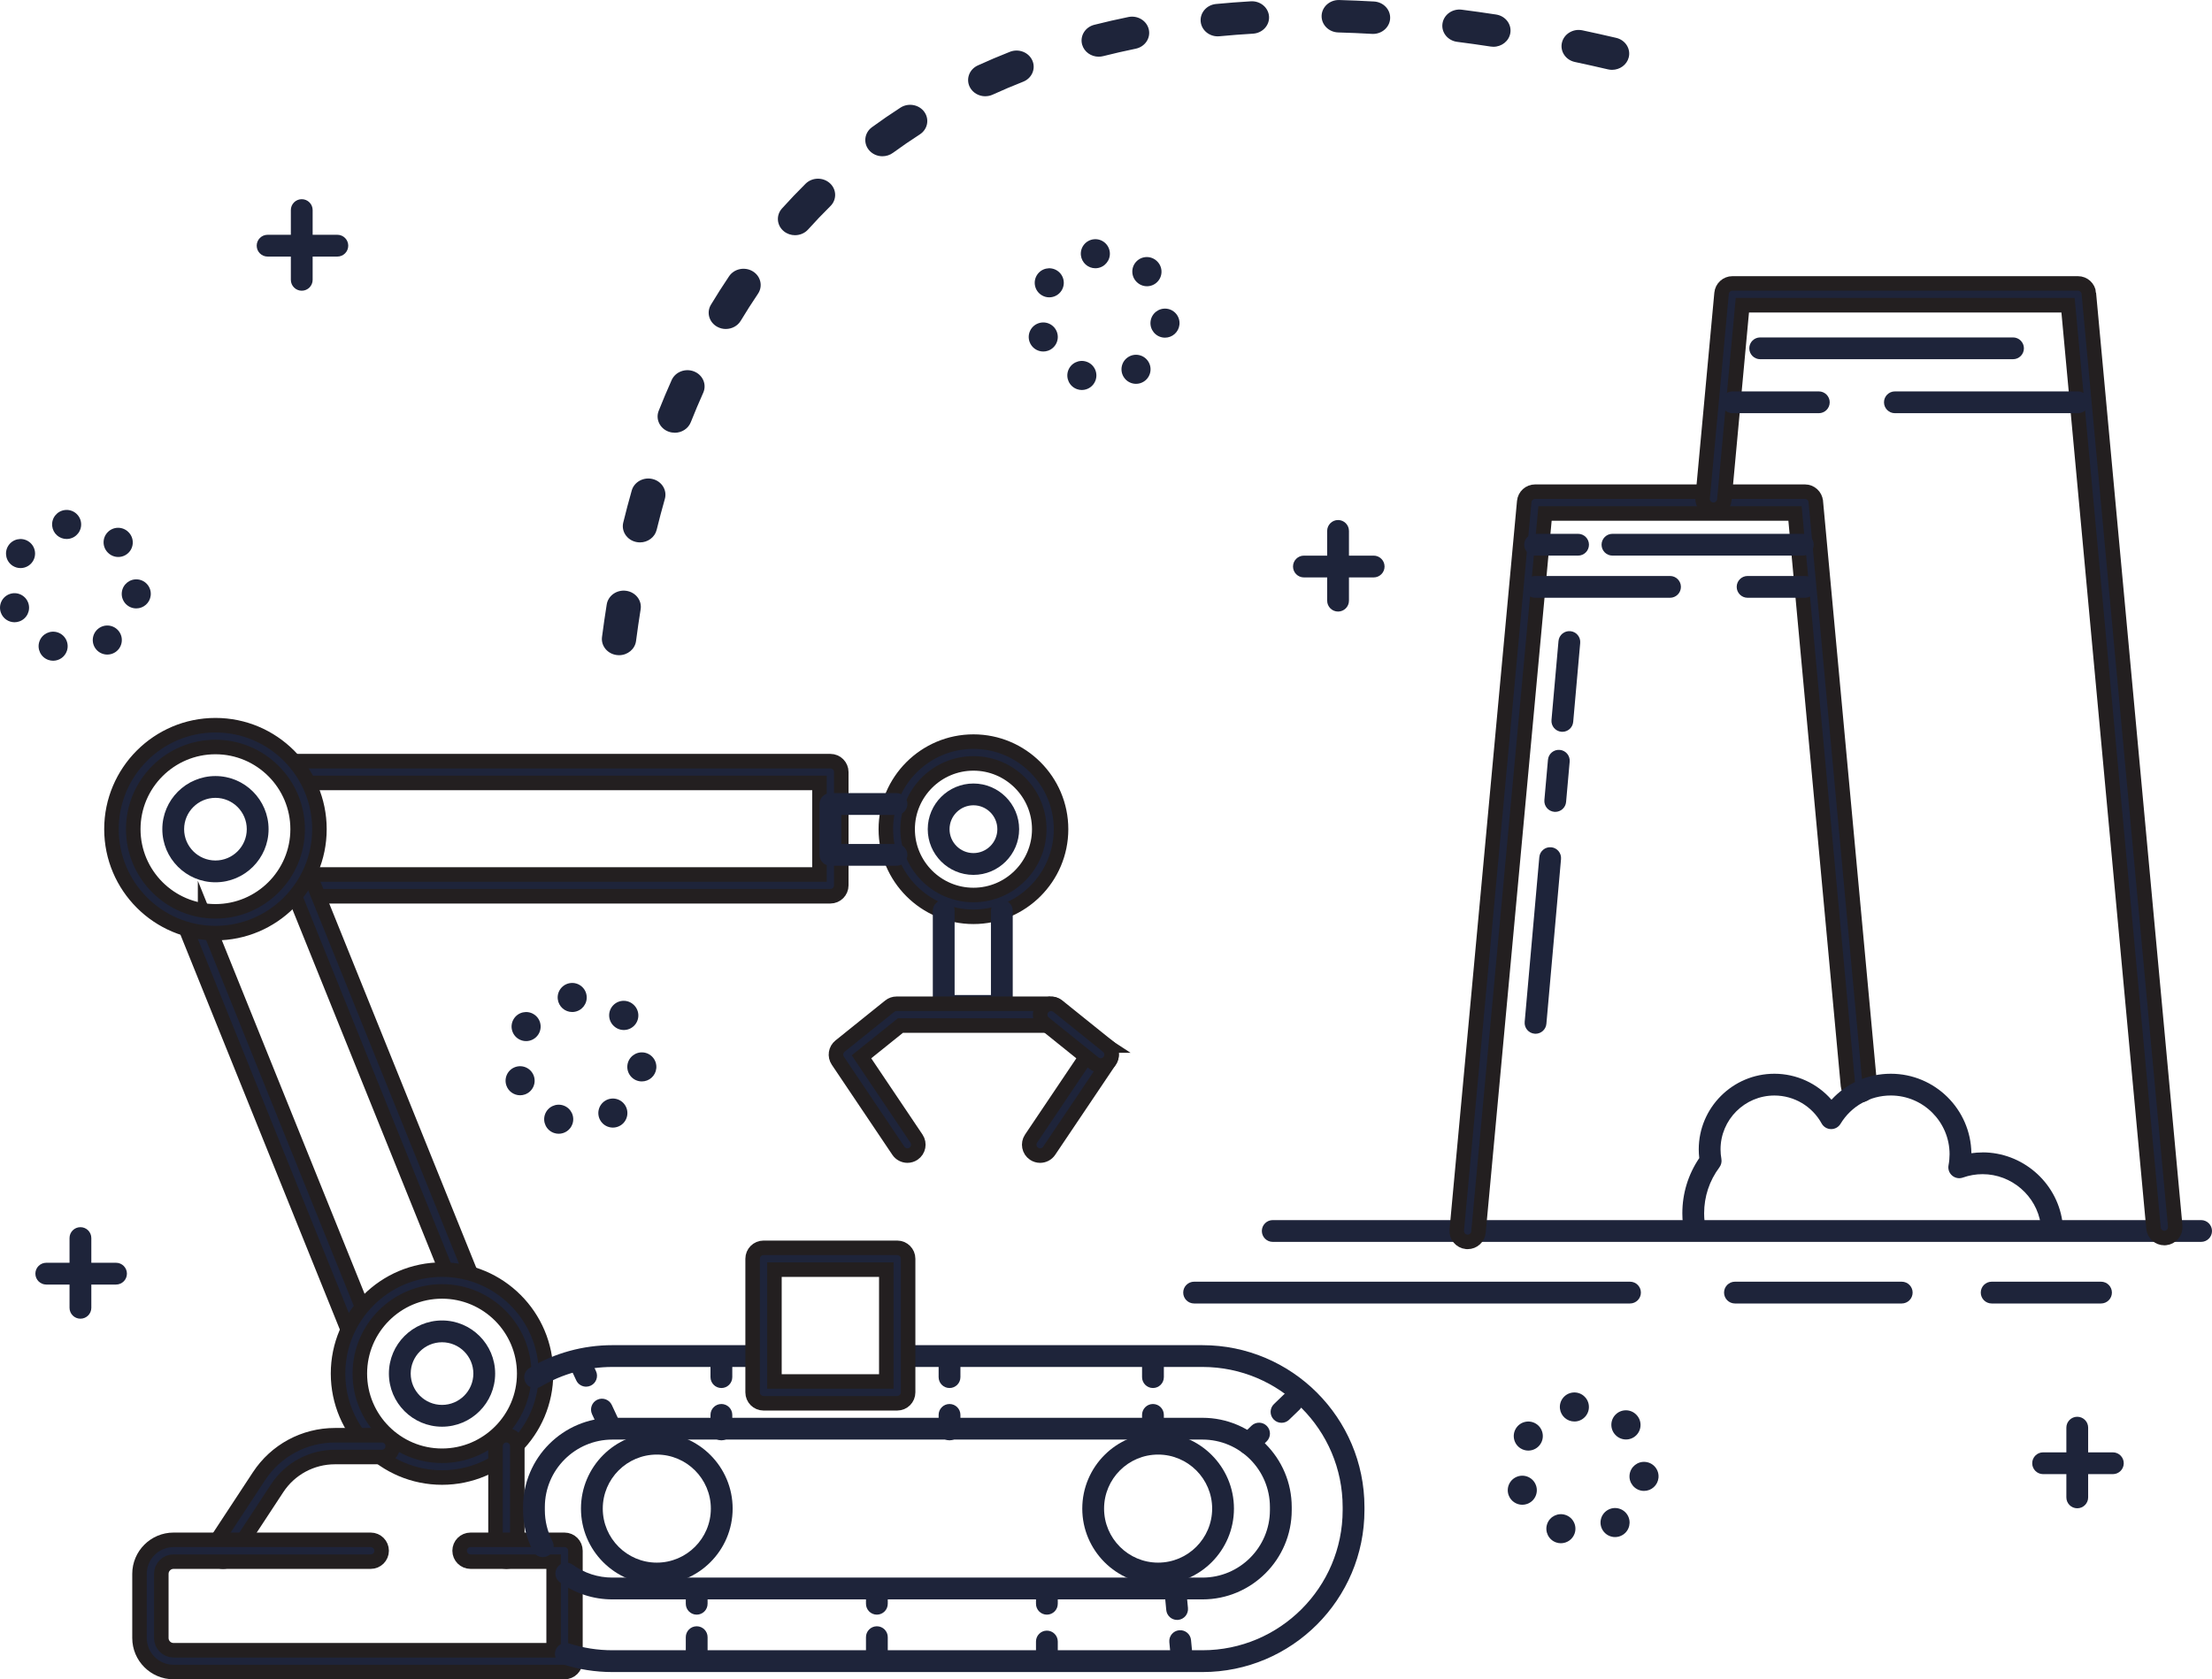<?xml version="1.0" encoding="UTF-8"?>
<svg id="Layer_2" data-name="Layer 2" xmlns="http://www.w3.org/2000/svg" viewBox="0 0 1522.29 1155.93">
  <defs>
    <style>
      .cls-1, .cls-2 {
        fill: #1e243a;
      }

      .cls-2 {
        stroke: #231f20;
        stroke-miterlimit: 10;
        stroke-width: 10px;
      }
    </style>
  </defs>
  <g id="RAILROADS">
    <g>
      <path class="cls-1" d="m426.03,451c-.48,0-.97-.03-1.46-.09-6.47-.75-11.07-6.32-10.27-12.44.98-7.52,2.07-15.07,3.25-22.42.98-6.1,6.99-10.29,13.44-9.37,6.44.92,10.88,6.61,9.9,12.71-1.15,7.15-2.21,14.49-3.16,21.81-.74,5.66-5.82,9.8-11.7,9.8Zm14.4-77.65c-.89,0-1.78-.09-2.68-.29-6.35-1.4-10.3-7.4-8.82-13.4,1.82-7.41,3.78-14.82,5.83-22.02,1.69-5.95,8.17-9.48,14.46-7.88,6.29,1.6,10.02,7.73,8.33,13.68-1.98,6.96-3.88,14.12-5.64,21.28-1.27,5.15-6.12,8.64-11.48,8.64Zm23.93-75.49c-1.38,0-2.78-.23-4.14-.71-6.1-2.17-9.19-8.6-6.91-14.37,2.83-7.15,5.84-14.27,8.92-21.16,2.54-5.68,9.47-8.33,15.47-5.92,6,2.41,8.8,8.96,6.26,14.64-2.96,6.61-5.84,13.43-8.56,20.29-1.78,4.48-6.27,7.25-11.05,7.25Zm35.14-71.41c-1.98,0-3.99-.47-5.83-1.47-5.66-3.05-7.64-9.87-4.41-15.23,4-6.64,8.2-13.23,12.49-19.59,3.51-5.2,10.8-6.72,16.3-3.4,5.49,3.32,7.1,10.22,3.6,15.42-4.07,6.04-8.07,12.3-11.88,18.62-2.18,3.61-6.16,5.64-10.27,5.64Zm47.64-64.55c-2.71,0-5.43-.88-7.65-2.67-4.96-4-5.56-11.05-1.33-15.74,5.24-5.82,10.71-11.55,16.25-17.04,4.5-4.46,11.97-4.61,16.69-.35,4.71,4.26,4.88,11.33.37,15.78-5.24,5.18-10.4,10.59-15.35,16.09-2.33,2.59-5.65,3.92-8.99,3.92Zm60.16-54.34c-3.53,0-7.02-1.49-9.35-4.34-3.98-4.88-3.03-11.89,2.13-15.66,6.37-4.65,12.97-9.19,19.63-13.48,5.39-3.47,12.73-2.15,16.4,2.94,3.67,5.1,2.28,12.04-3.11,15.51-6.27,4.04-12.49,8.31-18.49,12.69-2.15,1.57-4.69,2.33-7.21,2.33Zm70.76-41.3c-4.39,0-8.6-2.33-10.64-6.31-2.83-5.55-.37-12.23,5.5-14.91,7.21-3.29,14.65-6.45,22.12-9.39,6.02-2.37,12.92.33,15.43,6.02,2.5,5.69-.35,12.23-6.37,14.59-7.07,2.78-14.1,5.76-20.91,8.87-1.65.76-3.4,1.11-5.12,1.11Zm431.35-18.19c-.94,0-1.89-.11-2.84-.33-7.59-1.77-15.23-3.48-22.72-5.07-6.36-1.35-10.36-7.32-8.93-13.34,1.43-6.02,7.74-9.8,14.1-8.45,7.66,1.62,15.47,3.37,23.22,5.18,6.33,1.48,10.19,7.53,8.63,13.52-1.33,5.09-6.15,8.49-11.45,8.49Zm-353.29-9.04c-5.21,0-9.98-3.29-11.39-8.29-1.68-5.96,2.06-12.08,8.36-13.67,7.69-1.94,15.59-3.75,23.48-5.36,6.37-1.3,12.65,2.53,14.03,8.55,1.38,6.03-2.67,11.97-9.04,13.27-7.52,1.54-15.05,3.26-22.37,5.11-1.02.26-2.05.38-3.05.38Zm271.63-6.84c-.63,0-1.26-.05-1.9-.15-7.7-1.18-15.45-2.27-23.04-3.24-6.46-.83-10.99-6.45-10.11-12.56.87-6.11,6.82-10.4,13.28-9.57,7.79,1,15.75,2.12,23.65,3.33,6.43.99,10.8,6.72,9.76,12.81-.94,5.48-5.95,9.38-11.64,9.38Zm-189.7-7.17c-5.98,0-11.11-4.28-11.73-10.03-.66-6.13,4.06-11.61,10.54-12.24,7.88-.76,15.95-1.38,23.98-1.85,6.51-.38,12.1,4.3,12.51,10.45.4,6.15-4.55,11.45-11.05,11.83-7.72.45-15.47,1.05-23.04,1.78-.41.04-.81.06-1.21.06Zm106.87-1.68c-.24,0-.48,0-.73-.02-7.78-.45-15.58-.78-23.2-.99-6.51-.18-11.64-5.32-11.46-11.48.19-6.16,5.63-11,12.14-10.84,7.87.22,15.93.56,23.95,1.02,6.51.38,11.46,5.67,11.06,11.82-.38,5.92-5.58,10.49-11.77,10.49Z"/>
      <path class="cls-1" d="m1514.79,839.84h-638.89c-4.14,0-7.5,3.36-7.5,7.5s3.36,7.5,7.5,7.5h638.89c4.14,0,7.5-3.36,7.5-7.5s-3.36-7.5-7.5-7.5Z"/>
      <g>
        <path class="cls-1" d="m1121.76,882.24h-299.98c-4.14,0-7.5,3.36-7.5,7.5s3.36,7.5,7.5,7.5h299.98c4.14,0,7.5-3.36,7.5-7.5s-3.36-7.5-7.5-7.5Z"/>
        <path class="cls-1" d="m1308.76,882.24h-114.77c-4.14,0-7.5,3.36-7.5,7.5s3.36,7.5,7.5,7.5h114.77c4.14,0,7.5-3.36,7.5-7.5s-3.36-7.5-7.5-7.5Z"/>
        <path class="cls-1" d="m1445.91,882.24h-75.25c-4.14,0-7.5,3.36-7.5,7.5s3.36,7.5,7.5,7.5h75.25c4.14,0,7.5-3.36,7.5-7.5s-3.36-7.5-7.5-7.5Z"/>
      </g>
      <path class="cls-2" d="m1249.62,345.25c-.36-3.86-3.59-6.81-7.47-6.81h-185.7c-3.87,0-7.11,2.95-7.47,6.81l-46.43,501.4c-.38,4.12,2.65,7.78,6.78,8.16.24.02.47.03.7.03,3.83,0,7.1-2.92,7.46-6.81l45.8-494.59h172.03l36.47,393.86c.38,4.12,4.04,7.15,8.16,6.78,4.12-.38,7.16-4.04,6.78-8.16l-37.1-400.66Z"/>
      <g>
        <path class="cls-1" d="m1080.68,434.46c-4.12-.36-7.77,2.68-8.13,6.81l-4.82,54.3c-.37,4.13,2.68,7.77,6.81,8.13.23.02.45.03.67.03,3.84,0,7.12-2.94,7.46-6.84l4.82-54.3c.37-4.13-2.68-7.77-6.81-8.13Z"/>
        <path class="cls-1" d="m1073.43,516.18c-4.12-.37-7.77,2.68-8.13,6.81l-2.46,27.69c-.37,4.13,2.68,7.77,6.81,8.13.23.02.45.03.67.03,3.84,0,7.12-2.94,7.46-6.84l2.46-27.69c.37-4.13-2.68-7.77-6.81-8.13Z"/>
        <path class="cls-1" d="m1067.48,583.2c-4.13-.36-7.77,2.68-8.13,6.81l-10.07,113.4c-.37,4.13,2.68,7.77,6.81,8.13.23.02.45.03.67.03,3.84,0,7.12-2.94,7.46-6.84l10.07-113.4c.37-4.13-2.68-7.77-6.81-8.13Z"/>
      </g>
      <path class="cls-1" d="m1242.15,396.47h-39.46c-4.14,0-7.5,3.36-7.5,7.5s3.36,7.5,7.5,7.5h39.46c4.14,0,7.5-3.36,7.5-7.5s-3.36-7.5-7.5-7.5Z"/>
      <path class="cls-1" d="m1149.3,396.47h-92.85c-4.14,0-7.5,3.36-7.5,7.5s3.36,7.5,7.5,7.5h92.85c4.14,0,7.5-3.36,7.5-7.5s-3.36-7.5-7.5-7.5Z"/>
      <path class="cls-2" d="m1437.53,201.91c-.36-3.86-3.59-6.81-7.47-6.81h-237.81c-3.87,0-7.11,2.95-7.47,6.81l-13.03,140.77c-.38,4.12,2.65,7.78,6.78,8.16,4.13.38,7.78-2.65,8.16-6.78l12.4-133.96h224.13l58.82,635.28c.36,3.89,3.63,6.81,7.46,6.81.23,0,.47-.01.7-.03,4.12-.38,7.16-4.04,6.78-8.16l-59.45-642.09Z"/>
      <path class="cls-1" d="m1430.06,269.42h-126c-4.14,0-7.5,3.36-7.5,7.5s3.36,7.5,7.5,7.5h126c4.14,0,7.5-3.36,7.5-7.5s-3.36-7.5-7.5-7.5Z"/>
      <path class="cls-1" d="m1251.7,269.42h-59.45c-4.14,0-7.5,3.36-7.5,7.5s3.36,7.5,7.5,7.5h59.45c4.14,0,7.5-3.36,7.5-7.5s-3.36-7.5-7.5-7.5Z"/>
      <path class="cls-1" d="m1364.44,793.26c-2.6,0-5.18.18-7.74.54-.41-30.23-25.12-54.7-55.45-54.7-15.82,0-30.44,6.54-40.83,17.89-9.78-11.23-24.05-17.89-39.28-17.89-28.71,0-52.07,23.36-52.07,52.07,0,1.98.12,3.99.35,5.99-7.62,11.24-11.64,24.31-11.64,38.01,0,2.36.13,4.77.38,7.16.43,4.12,4.12,7.11,8.24,6.68,4.12-.43,7.11-4.12,6.68-8.24-.2-1.88-.3-3.76-.3-5.6,0-11.51,3.63-22.44,10.5-31.63,1.24-1.66,1.74-3.77,1.38-5.81-.39-2.2-.59-4.41-.59-6.57,0-20.44,16.63-37.07,37.07-37.07,13.52,0,25.98,7.37,32.5,19.24,1.29,2.35,3.74,3.83,6.41,3.88,2.68.05,5.18-1.32,6.57-3.61,7.41-12.22,20.35-19.52,34.62-19.52,22.31,0,40.45,18.15,40.45,40.45,0,2.51-.24,5.06-.72,7.58-.5,2.64.45,5.35,2.49,7.09,2.04,1.75,4.86,2.27,7.39,1.37,4.36-1.55,8.92-2.34,13.57-2.34,19.87,0,37.06,14.79,40,34.4.56,3.72,3.76,6.39,7.41,6.39.37,0,.74-.03,1.12-.08,4.1-.61,6.92-4.43,6.31-8.53-4.03-26.9-27.6-47.18-54.84-47.18Z"/>
      <path class="cls-1" d="m1086.02,367.45h-29.57c-4.14,0-7.5,3.36-7.5,7.5s3.36,7.5,7.5,7.5h29.57c4.14,0,7.5-3.36,7.5-7.5s-3.36-7.5-7.5-7.5Z"/>
      <path class="cls-1" d="m1240.69,367.45h-131c-4.14,0-7.5,3.36-7.5,7.5s3.36,7.5,7.5,7.5h131c4.14,0,7.5-3.36,7.5-7.5s-3.36-7.5-7.5-7.5Z"/>
      <path class="cls-1" d="m1385.35,232.26h-174c-4.14,0-7.5,3.36-7.5,7.5s3.36,7.5,7.5,7.5h174c4.14,0,7.5-3.36,7.5-7.5s-3.36-7.5-7.5-7.5Z"/>
      <g>
        <path class="cls-1" d="m727.41,186.2c-4.68-2.94-10.86-1.52-13.79,3.16-2.93,4.68-1.51,10.85,3.17,13.78,1.65,1.04,3.48,1.53,5.3,1.53,3.33,0,6.58-1.66,8.48-4.69,2.93-4.68,1.52-10.85-3.16-13.78Z"/>
        <path class="cls-1" d="m714.65,222.52c-5.21,1.83-7.95,7.54-6.12,12.75,1.45,4.11,5.31,6.69,9.44,6.69,1.09,0,2.21-.18,3.31-.57,5.21-1.83,7.95-7.53,6.12-12.75-1.83-5.21-7.53-7.95-12.75-6.12Z"/>
        <path class="cls-1" d="m747.81,249c-5.21-1.82-10.91.94-12.73,6.16-1.81,5.22.95,10.91,6.16,12.73,1.09.38,2.2.56,3.29.56,4.14,0,8.01-2.59,9.44-6.72,1.82-5.22-.94-10.92-6.16-12.73Z"/>
        <path class="cls-1" d="m782.23,194.06s.03.03.04.04c1.95,1.95,4.51,2.93,7.07,2.93s5.12-.98,7.07-2.93c3.91-3.91,3.91-10.24,0-14.14-.03-.04-.07-.08-.11-.11-3.91-3.9-10.25-3.88-14.14.04-3.89,3.91-3.88,10.25.04,14.14.01.01.02.02.03.03Z"/>
        <path class="cls-1" d="m752.68,164.71c-5.49.63-9.43,5.59-8.8,11.07.59,5.1,4.91,8.86,9.92,8.87.38,0,.77-.03,1.15-.07,5.49-.63,9.43-5.59,8.8-11.07-.63-5.49-5.59-9.43-11.07-8.8Z"/>
        <path class="cls-1" d="m802.85,212.49c-5.49-.61-10.44,3.34-11.05,8.83-.61,5.49,3.34,10.43,8.83,11.05.38.04.75.06,1.12.06,5.03,0,9.36-3.78,9.93-8.89.61-5.49-3.34-10.44-8.83-11.05Z"/>
        <path class="cls-1" d="m776.47,245.75c-4.67,2.94-6.07,9.12-3.12,13.79,1.9,3.02,5.14,4.67,8.46,4.67,1.83,0,3.67-.5,5.33-1.55,4.67-2.94,6.07-9.12,3.12-13.79-2.94-4.67-9.12-6.07-13.79-3.12Z"/>
      </g>
      <g>
        <path class="cls-1" d="m1057.08,980.02c-4.68-2.93-10.85-1.51-13.79,3.17-2.93,4.68-1.51,10.85,3.17,13.78,1.65,1.03,3.48,1.53,5.3,1.53,3.33,0,6.58-1.66,8.48-4.69,2.93-4.68,1.52-10.85-3.16-13.79Z"/>
        <path class="cls-1" d="m1077.49,1042.83c-5.22-1.82-10.92.94-12.73,6.16-1.82,5.21.94,10.91,6.16,12.73,1.08.38,2.19.55,3.28.55,4.14,0,8.01-2.59,9.45-6.72,1.81-5.21-.95-10.91-6.16-12.72Z"/>
        <path class="cls-1" d="m1057.07,1022.47c-1.82-5.21-7.53-7.95-12.74-6.12-5.21,1.83-7.96,7.53-6.13,12.75,1.45,4.11,5.31,6.69,9.44,6.69,1.1,0,2.21-.19,3.31-.57,5.21-1.83,7.95-7.54,6.13-12.75h-.01Z"/>
        <path class="cls-1" d="m1111.9,987.88s.03.03.04.05c1.96,1.95,4.52,2.92,7.07,2.92s5.12-.97,7.08-2.92c3.9-3.91,3.9-10.24,0-14.15-.02,0-.03-.02-.04-.04-.03-.02-.05-.04-.07-.07-3.92-3.89-10.25-3.87-14.15.04-3.89,3.92-3.87,10.25.04,14.15.01.01.02.01.03.02Z"/>
        <path class="cls-1" d="m1132.52,1006.32c-5.49-.62-10.43,3.34-11.05,8.83-.61,5.48,3.34,10.43,8.83,11.04.38.04.75.06,1.13.06,5.02,0,9.35-3.78,9.92-8.89.61-5.49-3.34-10.43-8.83-11.04Z"/>
        <path class="cls-1" d="m1106.14,1039.58c-4.67,2.94-6.07,9.12-3.12,13.79,1.9,3.01,5.15,4.66,8.47,4.66,1.82,0,3.67-.5,5.32-1.54,4.67-2.95,6.07-9.12,3.13-13.79-2.95-4.67-9.13-6.07-13.8-3.12Z"/>
        <path class="cls-1" d="m1082.35,958.54c-5.49.63-9.43,5.58-8.8,11.07.59,5.1,4.91,8.86,9.92,8.86.39,0,.77-.02,1.16-.06,5.48-.63,9.42-5.59,8.79-11.08-.63-5.48-5.58-9.42-11.07-8.79Z"/>
      </g>
      <g>
        <path class="cls-1" d="m354.62,734.48c-5.21,1.83-7.95,7.54-6.12,12.75,1.44,4.12,5.31,6.69,9.44,6.69,1.1,0,2.21-.18,3.31-.57,5.21-1.82,7.95-7.53,6.12-12.74-1.83-5.21-7.53-7.96-12.75-6.13Z"/>
        <path class="cls-1" d="m367.38,698.16c-4.68-2.94-10.85-1.52-13.79,3.16-2.93,4.68-1.51,10.85,3.17,13.79,1.65,1.03,3.48,1.52,5.3,1.52,3.33,0,6.58-1.66,8.48-4.69,2.93-4.68,1.52-10.85-3.16-13.78Z"/>
        <path class="cls-1" d="m422.2,706.02s.03.03.04.04c1.95,1.95,4.51,2.93,7.07,2.93s5.12-.98,7.07-2.93c3.91-3.9,3.91-10.24,0-14.14-.01,0-.02-.03-.03-.04-.03-.02-.05-.05-.08-.07-3.91-3.9-10.25-3.88-14.14.04-3.89,3.92-3.87,10.25.04,14.14,0,.01.02.02.03.03Z"/>
        <path class="cls-1" d="m387.78,760.96c-5.21-1.81-10.91.95-12.73,6.16-1.81,5.22.95,10.92,6.16,12.73,1.09.38,2.2.56,3.29.56,4.14,0,8.01-2.59,9.45-6.72,1.81-5.22-.95-10.91-6.17-12.73Z"/>
        <path class="cls-1" d="m416.44,757.71c-4.67,2.95-6.07,9.12-3.12,13.79,1.9,3.02,5.15,4.67,8.47,4.67,1.82,0,3.66-.5,5.32-1.54,4.67-2.95,6.07-9.12,3.12-13.8-2.94-4.67-9.12-6.07-13.79-3.12Z"/>
        <path class="cls-1" d="m442.82,724.45c-5.49-.61-10.44,3.34-11.05,8.83-.61,5.49,3.34,10.44,8.83,11.05.38.04.75.06,1.12.06,5.03,0,9.36-3.78,9.93-8.89.61-5.49-3.34-10.44-8.83-11.05Z"/>
        <path class="cls-1" d="m392.65,676.67c-5.49.63-9.43,5.59-8.8,11.07.59,5.1,4.91,8.87,9.92,8.87.38,0,.77-.02,1.15-.07,5.49-.63,9.43-5.58,8.8-11.07-.63-5.49-5.59-9.43-11.07-8.8Z"/>
      </g>
      <g>
        <path class="cls-1" d="m39.85,435.36c-5.22-1.81-10.92.94-12.73,6.16-1.81,5.22.94,10.92,6.16,12.73,1.09.38,2.2.56,3.29.56,4.13,0,8.01-2.59,9.44-6.72,1.81-5.21-.94-10.91-6.16-12.73Z"/>
        <path class="cls-1" d="m6.69,408.88c-5.21,1.83-7.95,7.54-6.12,12.75,1.44,4.12,5.3,6.69,9.43,6.69,1.1,0,2.22-.18,3.31-.57,5.21-1.82,7.96-7.53,6.13-12.74-1.83-5.21-7.54-7.96-12.75-6.13Z"/>
        <path class="cls-1" d="m74.27,380.42s.02.03.04.04c1.95,1.95,4.51,2.93,7.07,2.93s5.12-.98,7.07-2.93c3.9-3.9,3.9-10.23,0-14.14-.04-.04-.07-.07-.11-.11-3.92-3.9-10.25-3.88-14.14.04-3.9,3.92-3.88,10.25.04,14.14.01,0,.02.02.03.03Z"/>
        <path class="cls-1" d="m19.44,372.56c-4.68-2.93-10.85-1.52-13.78,3.16-2.93,4.68-1.52,10.85,3.16,13.79,1.65,1.03,3.49,1.52,5.3,1.52,3.33,0,6.59-1.66,8.49-4.69,2.93-4.68,1.51-10.85-3.17-13.78Z"/>
        <path class="cls-1" d="m94.88,398.85c-5.48-.61-10.43,3.34-11.04,8.83-.62,5.49,3.34,10.44,8.83,11.05.37.04.75.06,1.12.06,5.02,0,9.35-3.78,9.92-8.89.62-5.49-3.34-10.44-8.83-11.05Z"/>
        <path class="cls-1" d="m44.71,351.07c-5.48.63-9.42,5.59-8.79,11.07.58,5.1,4.9,8.87,9.92,8.87.38,0,.76-.02,1.15-.07,5.49-.63,9.42-5.58,8.8-11.07-.63-5.49-5.59-9.43-11.08-8.8Z"/>
        <path class="cls-1" d="m68.51,432.11c-4.67,2.95-6.07,9.12-3.13,13.79,1.9,3.02,5.15,4.67,8.47,4.67,1.83,0,3.67-.5,5.33-1.54,4.67-2.95,6.07-9.13,3.12-13.8-2.95-4.67-9.12-6.07-13.79-3.12Z"/>
      </g>
      <g>
        <path class="cls-1" d="m207.66,137.11c-4.14,0-7.5,3.36-7.5,7.5v48c0,4.14,3.36,7.5,7.5,7.5s7.5-3.36,7.5-7.5v-48c0-4.14-3.36-7.5-7.5-7.5Z"/>
        <path class="cls-1" d="m232.16,161.61h-48c-4.14,0-7.5,3.36-7.5,7.5s3.36,7.5,7.5,7.5h48c4.14,0,7.5-3.36,7.5-7.5s-3.36-7.5-7.5-7.5Z"/>
      </g>
      <g>
        <path class="cls-1" d="m55.35,844.71c-4.14,0-7.5,3.36-7.5,7.5v48c0,4.14,3.36,7.5,7.5,7.5s7.5-3.36,7.5-7.5v-48c0-4.14-3.36-7.5-7.5-7.5Z"/>
        <path class="cls-1" d="m79.85,869.21H31.85c-4.14,0-7.5,3.36-7.5,7.5s3.36,7.5,7.5,7.5h48c4.14,0,7.5-3.36,7.5-7.5s-3.36-7.5-7.5-7.5Z"/>
      </g>
      <g>
        <path class="cls-1" d="m920.85,357.96c-4.14,0-7.5,3.36-7.5,7.5v48c0,4.14,3.36,7.5,7.5,7.5s7.5-3.36,7.5-7.5v-48c0-4.14-3.36-7.5-7.5-7.5Z"/>
        <path class="cls-1" d="m945.35,382.46h-48c-4.14,0-7.5,3.36-7.5,7.5s3.36,7.5,7.5,7.5h48c4.14,0,7.5-3.36,7.5-7.5s-3.36-7.5-7.5-7.5Z"/>
      </g>
      <g>
        <path class="cls-1" d="m1429.56,975.21c-4.14,0-7.5,3.36-7.5,7.5v48c0,4.14,3.36,7.5,7.5,7.5s7.5-3.36,7.5-7.5v-48c0-4.14-3.36-7.5-7.5-7.5Z"/>
        <path class="cls-1" d="m1454.06,999.71h-48c-4.14,0-7.5,3.36-7.5,7.5s3.36,7.5,7.5,7.5h48c4.14,0,7.5-3.36,7.5-7.5s-3.36-7.5-7.5-7.5Z"/>
      </g>
      <path class="cls-2" d="m571.46,523.93H204.96c-4.14,0-7.5,3.36-7.5,7.5s3.36,7.5,7.5,7.5h359v63H204.96c-4.14,0-7.5,3.36-7.5,7.5s3.36,7.5,7.5,7.5h366.5c4.14,0,7.5-3.36,7.5-7.5v-78c0-4.14-3.36-7.5-7.5-7.5Z"/>
      <path class="cls-2" d="m141.15,632.01c-1.55-3.84-5.92-5.7-9.76-4.15-3.84,1.55-5.7,5.92-4.15,9.76l112.36,278.4c1.18,2.92,3.99,4.69,6.96,4.69.93,0,1.88-.18,2.8-.55,3.84-1.55,5.7-5.92,4.15-9.76l-112.36-278.4Z"/>
      <path class="cls-2" d="m213.17,602.06c-1.55-3.84-5.92-5.7-9.76-4.15-3.84,1.55-5.7,5.92-4.15,9.76l111.29,275.74c1.18,2.92,3.99,4.69,6.96,4.69.93,0,1.88-.18,2.8-.55,3.84-1.55,5.7-5.92,4.15-9.76l-111.29-275.74Z"/>
      <path class="cls-2" d="m148.27,499.18c-39.46,0-71.56,32.1-71.56,71.56s32.1,71.56,71.56,71.56,71.56-32.1,71.56-71.56-32.1-71.56-71.56-71.56Zm0,128.13c-31.19,0-56.56-25.37-56.56-56.56s25.37-56.56,56.56-56.56,56.56,25.37,56.56,56.56-25.38,56.56-56.56,56.56Z"/>
      <path class="cls-1" d="m148.27,534.19c-20.16,0-36.56,16.4-36.56,36.56s16.4,36.56,36.56,36.56,36.56-16.4,36.56-36.56-16.4-36.56-36.56-36.56Zm0,58.12c-11.89,0-21.56-9.67-21.56-21.56s9.67-21.56,21.56-21.56,21.56,9.67,21.56,21.56-9.67,21.56-21.56,21.56Z"/>
      <path class="cls-2" d="m304.2,873.93c-39.46,0-71.56,32.1-71.56,71.56s32.1,71.56,71.56,71.56,71.56-32.1,71.56-71.56-32.1-71.56-71.56-71.56Zm0,128.13c-31.19,0-56.56-25.37-56.56-56.56s25.37-56.56,56.56-56.56,56.56,25.37,56.56,56.56-25.38,56.56-56.56,56.56Z"/>
      <path class="cls-1" d="m304.2,908.93c-20.16,0-36.56,16.4-36.56,36.56s16.4,36.56,36.56,36.56,36.56-16.4,36.56-36.56-16.4-36.56-36.56-36.56Zm0,58.12c-11.89,0-21.56-9.67-21.56-21.56s9.67-21.56,21.56-21.56,21.56,9.67,21.56,21.56-9.67,21.56-21.56,21.56Z"/>
      <path class="cls-2" d="m669.92,510.48c-33.24,0-60.29,27.05-60.29,60.29s27.05,60.29,60.29,60.29,60.29-27.05,60.29-60.29-27.05-60.29-60.29-60.29Zm0,105.58c-24.97,0-45.29-20.32-45.29-45.29s20.32-45.29,45.29-45.29,45.29,20.32,45.29,45.29-20.32,45.29-45.29,45.29Z"/>
      <path class="cls-1" d="m669.92,539.32c-17.34,0-31.45,14.11-31.45,31.45s14.11,31.45,31.45,31.45,31.45-14.11,31.45-31.45-14.11-31.45-31.45-31.45Zm0,47.89c-9.07,0-16.45-7.38-16.45-16.45s7.38-16.45,16.45-16.45,16.45,7.38,16.45,16.45-7.38,16.45-16.45,16.45Z"/>
      <path class="cls-2" d="m262.8,987.93h-32.29c-21.13,0-40.68,10.55-52.28,28.21l-30.99,47.17c-2.27,3.46-1.31,8.11,2.15,10.39,1.27.83,2.7,1.23,4.11,1.23,2.44,0,4.83-1.19,6.28-3.38l30.99-47.17c8.82-13.43,23.68-21.45,39.75-21.45h32.29c4.14,0,7.5-3.36,7.5-7.5s-3.36-7.5-7.5-7.5Z"/>
      <path class="cls-2" d="m348.51,987.93c-4.14,0-7.5,3.36-7.5,7.5v72c0,4.14,3.36,7.5,7.5,7.5s7.5-3.36,7.5-7.5v-72c0-4.14-3.36-7.5-7.5-7.5Z"/>
      <path class="cls-2" d="m388.51,1059.93h-64.7c-4.14,0-7.5,3.36-7.5,7.5s3.36,7.5,7.5,7.5h57.2v61H119.43c-4.64,0-8.42-3.78-8.42-8.42v-44.16c0-4.64,3.78-8.42,8.42-8.42h135.71c4.14,0,7.5-3.36,7.5-7.5s-3.36-7.5-7.5-7.5H119.43c-12.91,0-23.42,10.51-23.42,23.42v44.16c0,12.91,10.51,23.42,23.42,23.42h269.08c4.14,0,7.5-3.36,7.5-7.5v-76c0-4.14-3.36-7.5-7.5-7.5Z"/>
      <path class="cls-1" d="m616.96,560.93c4.14,0,7.5-3.36,7.5-7.5s-3.36-7.5-7.5-7.5h-45.5c-4.14,0-7.5,3.36-7.5,7.5v35c0,4.14,3.36,7.5,7.5,7.5h45.5c4.14,0,7.5-3.36,7.5-7.5s-3.36-7.5-7.5-7.5h-38v-20h38Z"/>
      <path class="cls-1" d="m827.56,925.93h-208.76c-4.14,0-7.5,3.36-7.5,7.5s3.36,7.5,7.5,7.5h208.76c53.18,0,96.45,43.27,96.45,96.45v2.1c0,53.18-43.27,96.45-96.45,96.45h-406.1c-10.16,0-20.17-1.57-29.74-4.67-3.95-1.28-8.17.88-9.45,4.83-1.28,3.94.88,8.17,4.83,9.45,11.07,3.58,22.63,5.4,34.36,5.4h406.1c61.45,0,111.45-50,111.45-111.45v-2.1c0-61.45-50-111.45-111.45-111.45Z"/>
      <path class="cls-1" d="m523.55,925.93h-102.09c-20.12,0-39.85,5.42-57.04,15.69-3.56,2.12-4.72,6.73-2.6,10.28,1.4,2.35,3.89,3.66,6.45,3.66,1.31,0,2.63-.34,3.84-1.06,14.87-8.87,31.94-13.57,49.35-13.57h102.09c4.14,0,7.5-3.36,7.5-7.5s-3.36-7.5-7.5-7.5Z"/>
      <path class="cls-1" d="m827.56,975.93h-406.1c-33.91,0-61.5,27.57-61.5,61.45v2.1c0,9.82,2.4,19.62,6.93,28.33,1.91,3.67,6.44,5.1,10.12,3.19,3.67-1.91,5.1-6.44,3.19-10.12-3.48-6.68-5.24-13.88-5.24-21.41v-2.1c0-25.61,20.86-46.45,46.5-46.45h406.1c25.59,0,46.4,20.84,46.4,46.45v2.1c0,25.61-20.82,46.45-46.4,46.45h-406.1c-9.9,0-19.35-3.07-27.32-8.87-3.35-2.44-8.04-1.7-10.48,1.65-2.44,3.35-1.7,8.04,1.65,10.48,10.55,7.68,23.05,11.75,36.15,11.75h406.1c33.86,0,61.4-27.57,61.4-61.45v-2.1c0-33.88-27.54-61.45-61.4-61.45Z"/>
      <g>
        <path class="cls-1" d="m797.01,986.24c-28.78,0-52.19,23.41-52.19,52.19s23.41,52.19,52.19,52.19,52.19-23.41,52.19-52.19-23.41-52.19-52.19-52.19Zm0,89.38c-20.5,0-37.19-16.68-37.19-37.19s16.68-37.19,37.19-37.19,37.19,16.68,37.19,37.19-16.68,37.19-37.19,37.19Z"/>
        <path class="cls-1" d="m452.01,986.24c-28.78,0-52.19,23.41-52.19,52.19s23.41,52.19,52.19,52.19,52.19-23.41,52.19-52.19-23.41-52.19-52.19-52.19Zm0,89.38c-20.5,0-37.19-16.68-37.19-37.19s16.68-37.19,37.19-37.19,37.19,16.68,37.19,37.19-16.68,37.19-37.19,37.19Z"/>
      </g>
      <g>
        <path class="cls-1" d="m653.46,966.43c-4.14,0-7.5,3.36-7.5,7.5v10c0,4.14,3.36,7.5,7.5,7.5s7.5-3.36,7.5-7.5v-10c0-4.14-3.36-7.5-7.5-7.5Z"/>
        <path class="cls-1" d="m653.46,930.43c-4.14,0-7.5,3.36-7.5,7.5v10c0,4.14,3.36,7.5,7.5,7.5s7.5-3.36,7.5-7.5v-10c0-4.14-3.36-7.5-7.5-7.5Z"/>
      </g>
      <g>
        <path class="cls-1" d="m496.46,966.43c-4.14,0-7.5,3.36-7.5,7.5v10c0,4.14,3.36,7.5,7.5,7.5s7.5-3.36,7.5-7.5v-10c0-4.14-3.36-7.5-7.5-7.5Z"/>
        <path class="cls-1" d="m496.46,930.43c-4.14,0-7.5,3.36-7.5,7.5v10c0,4.14,3.36,7.5,7.5,7.5s7.5-3.36,7.5-7.5v-10c0-4.14-3.36-7.5-7.5-7.5Z"/>
      </g>
      <g>
        <path class="cls-1" d="m793.46,966.43c-4.14,0-7.5,3.36-7.5,7.5v10c0,4.14,3.36,7.5,7.5,7.5s7.5-3.36,7.5-7.5v-10c0-4.14-3.36-7.5-7.5-7.5Z"/>
        <path class="cls-1" d="m793.46,930.43c-4.14,0-7.5,3.36-7.5,7.5v10c0,4.14,3.36,7.5,7.5,7.5s7.5-3.36,7.5-7.5v-10c0-4.14-3.36-7.5-7.5-7.5Z"/>
      </g>
      <g>
        <path class="cls-1" d="m861.27,981.4l-7.2,6.94c-2.98,2.88-3.07,7.62-.19,10.6,1.47,1.52,3.43,2.29,5.4,2.29s3.75-.7,5.21-2.1l7.2-6.94c2.98-2.88,3.07-7.62.19-10.6-2.88-2.98-7.62-3.07-10.61-.19Z"/>
        <path class="cls-1" d="m883.93,959.54l-7.2,6.94c-2.98,2.88-3.07,7.62-.19,10.6,1.47,1.52,3.43,2.29,5.4,2.29s3.75-.7,5.21-2.1l7.2-6.94c2.98-2.88,3.07-7.62.19-10.6-2.88-2.98-7.62-3.07-10.6-.19Z"/>
      </g>
      <g>
        <path class="cls-1" d="m816.6,1096.89c-.39-4.12-4.06-7.14-8.18-6.76-4.12.39-7.15,4.05-6.75,8.18l.95,9.96c.37,3.88,3.63,6.79,7.46,6.79.24,0,.48-.01.72-.03,4.12-.39,7.15-4.05,6.75-8.18l-.95-9.96Z"/>
        <path class="cls-1" d="m819.66,1128.93c-.39-4.12-4.03-7.15-8.18-6.76-4.12.39-7.15,4.05-6.75,8.18l.95,9.95c.37,3.88,3.63,6.79,7.46,6.79.24,0,.48-.01.72-.03,4.12-.39,7.15-4.05,6.75-8.18l-.95-9.95Z"/>
      </g>
      <g>
        <path class="cls-1" d="m720.46,1086.43c-4.14,0-7.5,3.36-7.5,7.5v10c0,4.14,3.36,7.5,7.5,7.5s7.5-3.36,7.5-7.5v-10c0-4.14-3.36-7.5-7.5-7.5Z"/>
        <path class="cls-1" d="m720.46,1122.43c-4.14,0-7.5,3.36-7.5,7.5v10c0,4.14,3.36,7.5,7.5,7.5s7.5-3.36,7.5-7.5v-10c0-4.14-3.36-7.5-7.5-7.5Z"/>
      </g>
      <g>
        <path class="cls-1" d="m603.46,1086.43c-4.14,0-7.5,3.36-7.5,7.5v10c0,4.14,3.36,7.5,7.5,7.5s7.5-3.36,7.5-7.5v-10c0-4.14-3.36-7.5-7.5-7.5Z"/>
        <path class="cls-1" d="m603.46,1119.43c-4.14,0-7.5,3.36-7.5,7.5v10c0,4.14,3.36,7.5,7.5,7.5s7.5-3.36,7.5-7.5v-10c0-4.14-3.36-7.5-7.5-7.5Z"/>
      </g>
      <g>
        <path class="cls-1" d="m479.46,1086.43c-4.14,0-7.5,3.36-7.5,7.5v10c0,4.14,3.36,7.5,7.5,7.5s7.5-3.36,7.5-7.5v-10c0-4.14-3.36-7.5-7.5-7.5Z"/>
        <path class="cls-1" d="m479.46,1119.43c-4.14,0-7.5,3.36-7.5,7.5v10c0,4.14,3.36,7.5,7.5,7.5s7.5-3.36,7.5-7.5v-10c0-4.14-3.36-7.5-7.5-7.5Z"/>
      </g>
      <g>
        <path class="cls-1" d="m421.04,967.1c-1.75-3.75-6.22-5.38-9.97-3.62-3.75,1.75-5.37,6.22-3.62,9.97l4.23,9.06c1.27,2.73,3.98,4.33,6.8,4.33,1.06,0,2.14-.23,3.17-.71,3.75-1.75,5.37-6.22,3.62-9.97l-4.23-9.06Z"/>
        <path class="cls-1" d="m405.93,934.76c-1.75-3.75-6.21-5.38-9.97-3.62-3.75,1.75-5.37,6.22-3.62,9.97l4.23,9.06c1.27,2.73,3.98,4.33,6.8,4.33,1.06,0,2.14-.23,3.17-.71,3.75-1.75,5.37-6.22,3.62-9.97l-4.23-9.06Z"/>
      </g>
      <path class="cls-2" d="m617.46,858.93h-92c-4.14,0-7.5,3.36-7.5,7.5v92c0,4.14,3.36,7.5,7.5,7.5h92c4.14,0,7.5-3.36,7.5-7.5v-92c0-4.14-3.36-7.5-7.5-7.5Zm-7.5,92h-77v-77h77v77Z"/>
      <path class="cls-1" d="m689.46,619.43c-4.14,0-7.5,3.36-7.5,7.5v58h-25v-58c0-4.14-3.36-7.5-7.5-7.5s-7.5,3.36-7.5,7.5v65.5c0,4.14,3.36,7.5,7.5,7.5h40c4.14,0,7.5-3.36,7.5-7.5v-65.5c0-4.14-3.36-7.5-7.5-7.5Z"/>
      <g>
        <path class="cls-2" d="m722.96,690.93h-105.95c-1.71,0-3.37.58-4.7,1.65l-34.2,27.5c-3.04,2.44-3.7,6.8-1.53,10.03l41.68,62c1.45,2.15,3.82,3.32,6.23,3.32,1.44,0,2.89-.41,4.18-1.28,3.44-2.31,4.35-6.97,2.04-10.41l-37.84-56.29,26.78-21.53h103.31c4.14,0,7.5-3.36,7.5-7.5s-3.36-7.5-7.5-7.5Z"/>
        <path class="cls-2" d="m761.69,719.71c-3.44-2.31-8.1-1.4-10.41,2.04l-41.7,62c-2.31,3.44-1.4,8.1,2.04,10.41,1.28.86,2.74,1.28,4.18,1.28,2.41,0,4.78-1.16,6.23-3.32l41.7-62c2.31-3.44,1.4-8.1-2.04-10.41Z"/>
        <path class="cls-2" d="m762.21,720.09l-34.2-27.5c-3.23-2.59-7.95-2.08-10.54,1.15-2.6,3.23-2.08,7.95,1.15,10.54l34.2,27.5c1.38,1.11,3.04,1.66,4.69,1.66,2.19,0,4.37-.96,5.85-2.8,2.6-3.23,2.08-7.95-1.15-10.54Z"/>
      </g>
    </g>
  </g>
</svg>